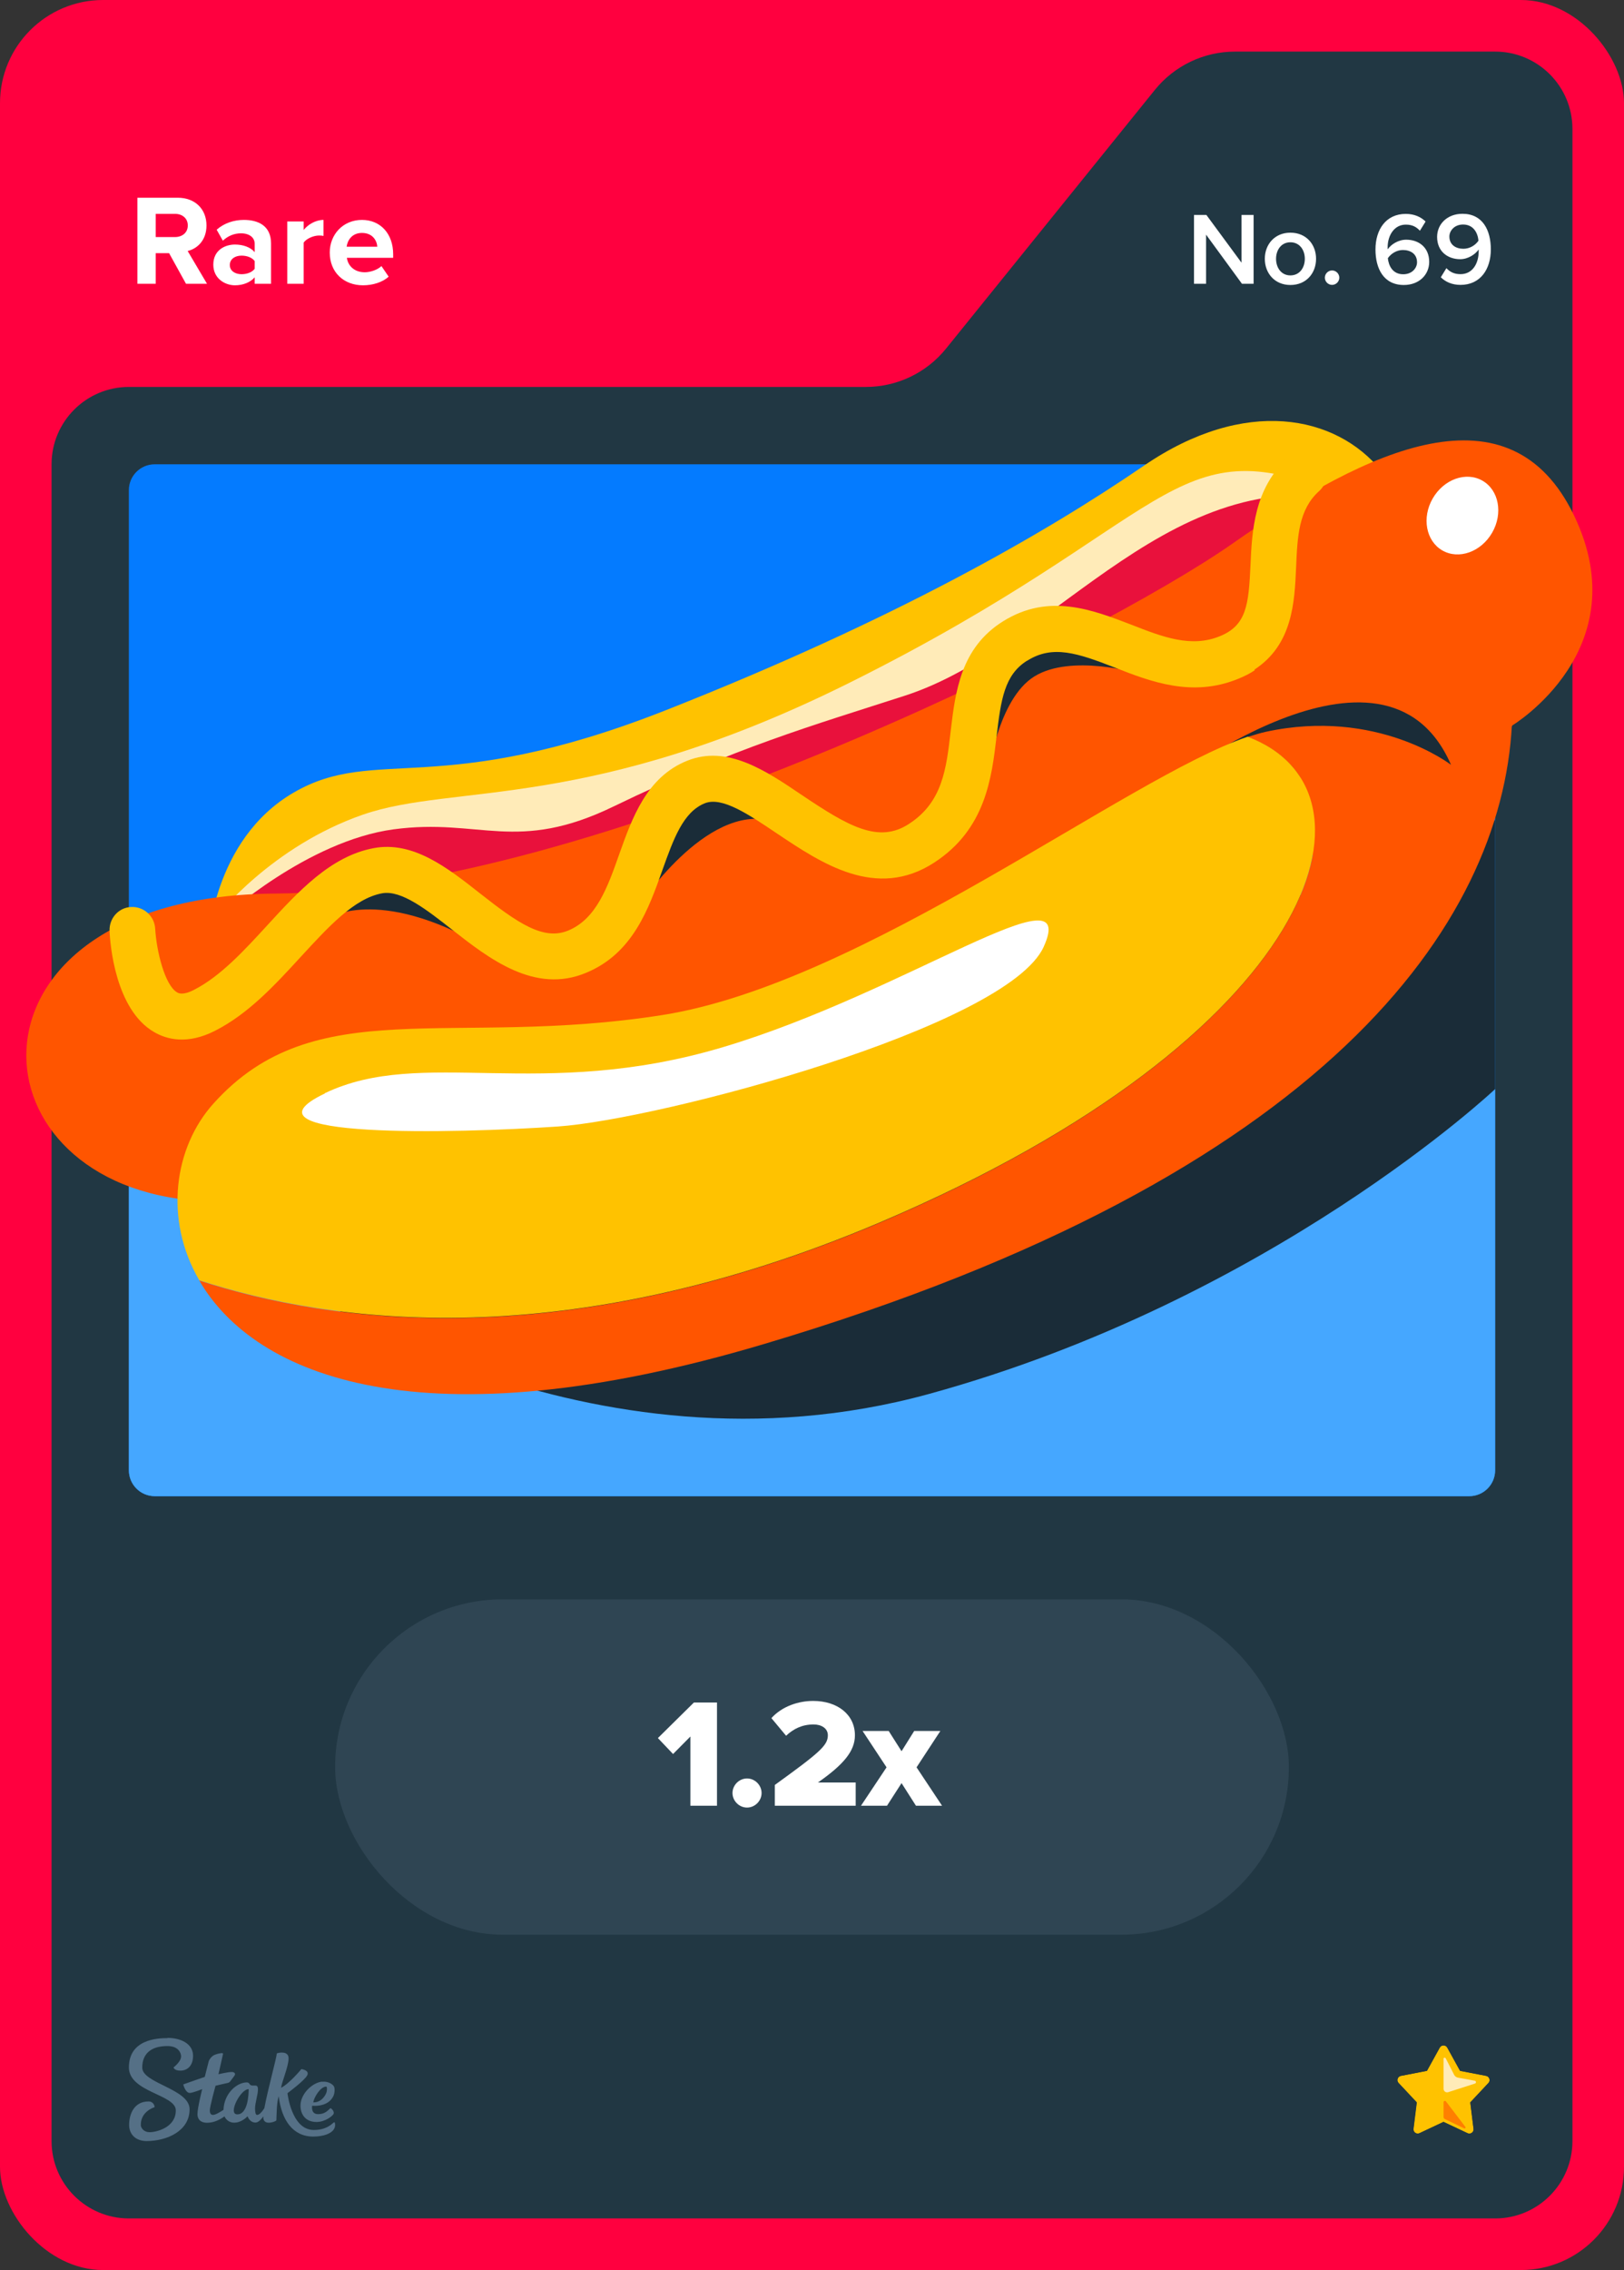<svg width="63" height="88" viewBox="0 0 63 88" fill="none" xmlns="http://www.w3.org/2000/svg">
<rect x="0" y="0" width="63" height="88" fill="#333333" stroke="none"/>
<rect width="63" height="88" rx="4" fill="#FF003F"/>
<path d="M36.701 13.513L44.799 3.487C45.559 2.546 46.702 2 47.911 2H58C59.657 2 61 3.343 61 5V83C61 84.657 59.657 86 58 86H5C3.343 86 2 84.657 2 83V18C2 16.343 3.343 15 5 15H33.589C34.798 15 35.941 14.454 36.701 13.513Z" fill="#213743"/>
<rect x="5" y="18" width="53" height="40" rx="1" fill="#2F4553"/>
<g clip-path="url(#clip0_26835_29232)">
<path d="M57 18H6C5.448 18 5 18.448 5 19V57C5 57.552 5.448 58 6 58H57C57.552 58 58 57.552 58 57V19C58 18.448 57.552 18 57 18Z" fill="#047BFF"/>
<path d="M31.38 39.48C21.77 39.48 12.77 40.46 5 42.17V57C5 57.55 5.45 58 6 58H57C57.55 58 58 57.55 58 57V42.22C50.18 40.48 41.09 39.48 31.38 39.48Z" fill="#45A7FF"/>
<path d="M11.37 49.74C11.37 49.74 22.73 57.69 36.03 54.04C49.33 50.39 58 42.22 58 42.22V31.79L11.37 49.74Z" fill="#1A2C38"/>
<path d="M8.07 36.59C8.07 36.59 8.22 32.56 11.4 30.72C14.58 28.88 17.04 31 25.86 27.52C34.67 24.04 40.46 20.73 44.38 18.05C48.3 15.37 51.83 16.09 53.58 18.25L34.15 33.16L8.07 36.58V36.59Z" fill="#FFC200"/>
<path d="M8.42 35.51C8.42 35.51 10.53 32.81 14.08 31.58C17.63 30.35 22.87 31.5 33.01 26.44C45.54 20.19 45.42 16.47 51.86 19.13L38.1 30L14.09 37.05L8.43 35.5L8.42 35.51Z" fill="#FFEBB8"/>
<path d="M8.68 35.55C8.68 35.55 11.92 32.6 15.27 32.15C18.62 31.7 20.03 33.1 23.83 31.25C28.52 28.98 31.54 28.12 35.1 26.97C41.07 25.04 45.49 17.47 53.12 19.54L28.05 35.01L8.68 35.54V35.55Z" fill="#E9113C"/>
<path d="M56.88 30.77L58.67 28.12C58.67 28.12 63.55 25.18 61.07 20C58.59 14.82 53.09 17.37 47.83 21.06C42.57 24.75 22.84 34.56 10.68 34.64C-1.49 34.72 -1.48 45.28 6.91 46.47C15.3 47.65 56.89 30.78 56.89 30.78L56.88 30.77Z" fill="#FF5500"/>
<path d="M45.03 30.57C45.03 30.57 53.71 23.71 56.29 29.65L45.03 30.57Z" fill="#1A2C38"/>
<path d="M12.8 35.57C12.8 35.57 14.83 34.27 19.19 36.94L14.96 33.71L12.8 35.57Z" fill="#1A2C38"/>
<path d="M38.34 30C38.34 30 38.7 27.1 40.13 26.22C41.56 25.34 44.15 26.1 44.15 26.1L40.68 24.54L38.14 26.29L38.34 29.99V30Z" fill="#1A2C38"/>
<path d="M24.76 35.17C24.76 35.17 27.36 31.13 29.95 31.82L27.94 30.15L25.24 31.72L24.76 35.17Z" fill="#1A2C38"/>
<path d="M48.68 25.98C48.49 26.11 48.27 26.22 48.02 26.32C46.25 27.04 44.65 26.43 43.25 25.88C41.79 25.31 40.84 25 39.87 25.6C39.86 25.6 39.85 25.62 39.83 25.62C38.97 26.17 38.83 27.1 38.66 28.55C38.47 30.15 38.24 32.14 36.24 33.44C33.99 34.9 31.86 33.46 30.14 32.31C29.04 31.57 28.01 30.87 27.34 31.14C26.5 31.48 26.13 32.52 25.7 33.72C25.16 35.24 24.55 36.96 22.74 37.71C20.74 38.55 18.96 37.15 17.54 36.04C16.57 35.28 15.57 34.49 14.82 34.63C13.74 34.83 12.74 35.93 11.67 37.09C10.67 38.18 9.64 39.3 8.34 39.96C7.26 40.51 6.46 40.29 5.98 40.01C4.47 39.14 4.27 36.59 4.25 36.09C4.23 35.6 4.6 35.18 5.09 35.16C5.58 35.14 5.99 35.51 6.02 36C6.07 36.86 6.39 38.19 6.87 38.47C6.92 38.5 7.09 38.6 7.53 38.37C8.55 37.85 9.47 36.85 10.36 35.88C11.57 34.56 12.83 33.19 14.49 32.88C16.02 32.59 17.35 33.63 18.63 34.64C20.07 35.77 21.08 36.48 22.05 36.07C23.13 35.62 23.57 34.4 24.02 33.12C24.52 31.72 25.08 30.12 26.66 29.49C28.21 28.87 29.69 29.86 31.12 30.83C32.91 32.03 34.08 32.71 35.26 31.94C36.56 31.1 36.71 29.82 36.88 28.34C37.06 26.83 37.26 25.11 38.92 24.08C40.69 22.98 42.38 23.64 43.87 24.21C45.12 24.7 46.21 25.12 47.33 24.66C48.36 24.24 48.44 23.43 48.51 21.92C48.57 20.59 48.64 18.93 49.99 17.72C50.36 17.39 50.92 17.43 51.24 17.79C51.56 18.15 51.53 18.72 51.17 19.04C50.38 19.75 50.33 20.79 50.28 21.99C50.22 23.34 50.15 24.99 48.66 25.96L48.68 25.98Z" fill="#FFC200"/>
<path d="M56.29 29.65C56.29 29.65 53.43 27.43 49.1 28.37C48.88 28.42 48.65 28.49 48.4 28.57C54.04 30.69 51.09 40.18 34.15 47.39C21.97 52.57 12.85 51.31 7.73 49.64C9.88 53.35 16.38 56.06 29.68 52.09C51.51 45.59 58.24 35.77 58.65 28.12C58.65 28.12 57.44 29.12 56.28 29.65H56.29Z" fill="#FF5500"/>
<path d="M34.15 47.38C51.1 40.17 54.04 30.68 48.4 28.56C43.69 30.16 33.49 38.12 25.69 39.35C17.47 40.64 12.22 38.41 8.29 42.77C6.75 44.47 6.35 47.26 7.73 49.63C12.85 51.3 21.97 52.56 34.15 47.38Z" fill="#FFC200"/>
<path d="M12.6 42.38C16.38 40.57 20.97 42.71 28.06 40.59C35.15 38.47 41.9 33.57 40.49 36.7C39.08 39.82 25.59 43.4 21.64 43.67C17.69 43.94 8.92 44.15 12.6 42.39V42.38Z" fill="white"/>
<path d="M57.884 20.652C58.315 19.905 58.148 19.003 57.512 18.636C56.876 18.268 56.011 18.576 55.58 19.322C55.149 20.068 55.316 20.97 55.952 21.338C56.588 21.705 57.453 21.398 57.884 20.652Z" fill="white"/>
</g>
<path fill-rule="evenodd" clip-rule="evenodd" d="M6.498 79C6.99 79 7.486 79.213 7.49 79.691C7.49 80.104 7.247 80.27 6.998 80.27C6.75 80.27 6.733 80.144 6.733 80.144C6.733 80.144 7.025 79.926 7.025 79.717C7.025 79.609 6.942 79.313 6.489 79.317C5.858 79.317 5.518 79.617 5.518 80.152C5.518 80.765 7.351 80.974 7.355 81.765C7.355 82.613 6.476 82.996 5.692 83C5.283 83 5.013 82.761 5.009 82.378C5.009 81.926 5.222 81.465 5.758 81.465C5.884 81.457 5.988 81.552 5.997 81.678C5.997 81.678 5.997 81.683 5.997 81.687C5.997 81.687 5.457 81.839 5.462 82.378C5.462 82.478 5.566 82.661 5.819 82.656C6.071 82.652 6.824 82.474 6.82 81.809C6.82 81.191 5.004 81.109 5 80.148C5 79.065 6.088 79.009 6.498 79.009V79ZM10.747 79.6C10.812 79.57 11.213 79.491 11.195 79.813C11.182 80.135 10.939 80.691 10.904 80.935C11.23 80.77 11.692 80.209 11.692 80.209C11.692 80.209 12.018 80.252 11.918 80.452C11.818 80.652 11.152 81.144 11.152 81.144C11.152 81.144 11.304 82.57 12.171 82.57C12.645 82.57 12.85 82.361 12.937 82.287C12.959 82.27 12.976 82.265 12.985 82.278C13.02 82.387 12.994 82.504 12.915 82.591C12.819 82.696 12.597 82.822 12.153 82.826C11.365 82.826 10.925 82.196 10.812 81.261C10.725 81.535 10.734 81.983 10.721 82.2C10.695 82.243 10.251 82.417 10.216 82.117C10.216 82.091 10.216 82.07 10.216 82.043C10.133 82.161 10.02 82.283 9.911 82.283C9.72 82.283 9.637 82.122 9.602 82.039C9.576 82.07 9.363 82.287 9.088 82.287C8.923 82.291 8.775 82.196 8.709 82.043C8.57 82.144 8.322 82.291 8.039 82.291C7.734 82.291 7.66 82.109 7.66 81.957C7.66 81.713 7.843 80.987 7.843 80.987C7.843 80.987 7.486 81.13 7.364 81.135C7.194 81.135 7.112 80.822 7.112 80.813C7.112 80.809 7.112 80.8 7.12 80.8C7.22 80.761 7.943 80.513 7.943 80.513C7.943 80.513 8.078 79.983 8.096 79.913C8.113 79.844 8.213 79.7 8.331 79.656C8.418 79.622 8.509 79.6 8.601 79.591C8.631 79.591 8.653 79.6 8.653 79.617C8.653 79.635 8.474 80.409 8.474 80.409C8.474 80.409 8.849 80.322 8.988 80.322C9.097 80.322 9.154 80.387 9.093 80.47C9.032 80.552 8.962 80.648 8.927 80.691C8.888 80.735 8.862 80.743 8.77 80.761C8.644 80.787 8.361 80.856 8.361 80.856C8.361 80.856 8.135 81.678 8.139 81.817C8.139 81.896 8.165 81.987 8.261 81.987C8.357 81.987 8.54 81.874 8.67 81.791C8.692 81.152 9.188 80.726 9.576 80.726C9.702 80.726 9.654 80.848 9.798 80.848H9.889C9.946 80.848 10.007 80.852 10.007 80.996C10.007 81.196 9.894 81.526 9.894 81.735C9.894 81.883 9.915 81.987 9.972 81.987C10.068 81.987 10.177 81.848 10.255 81.726C10.381 81.03 10.734 79.761 10.734 79.617L10.747 79.6ZM12.502 80.7C12.767 80.678 12.933 80.822 12.963 80.9C12.994 80.978 12.989 81.161 12.915 81.291C12.684 81.704 12.11 81.63 12.11 81.63C12.11 81.63 12.044 81.957 12.341 81.957C12.593 81.957 12.706 81.83 12.815 81.726C12.859 81.726 12.994 81.865 12.933 81.961C12.885 82.035 12.619 82.257 12.28 82.261C11.74 82.261 11.605 81.8 11.674 81.47C11.766 81.061 12.175 80.722 12.502 80.696V80.7ZM9.646 80.987C9.323 80.987 8.827 81.97 9.206 81.965C9.619 81.965 9.646 81.183 9.646 81.004V80.987ZM12.641 80.891C12.423 80.9 12.175 81.317 12.153 81.5C12.48 81.513 12.654 81.196 12.676 81.07C12.689 80.974 12.693 80.887 12.641 80.887V80.891Z" fill="#557086"/>
<path d="M56.144 79.378L56.641 80.278L57.652 80.473C57.779 80.499 57.83 80.656 57.741 80.749L57.036 81.501L57.163 82.524C57.181 82.656 57.045 82.749 56.93 82.694L56 82.257L55.07 82.694C54.951 82.749 54.82 82.652 54.837 82.524L54.964 81.501L54.259 80.749C54.17 80.656 54.221 80.499 54.348 80.473L55.359 80.278L55.856 79.378C55.919 79.263 56.085 79.263 56.144 79.378Z" fill="#FFC200"/>
<path d="M56 79.293C56.055 79.293 56.115 79.323 56.144 79.378L56.641 80.278L57.652 80.473C57.779 80.499 57.83 80.656 57.741 80.749L57.036 81.501L57.163 82.524C57.176 82.626 57.096 82.711 56.998 82.711C56.977 82.711 56.951 82.707 56.926 82.694L55.996 82.257L55.066 82.694C55.04 82.707 55.019 82.711 54.994 82.711C54.9 82.711 54.815 82.626 54.828 82.524L54.955 81.501L54.251 80.749C54.161 80.656 54.212 80.499 54.34 80.473L55.35 80.278L55.847 79.378C55.877 79.323 55.936 79.293 55.992 79.293M56 79.081C55.864 79.081 55.737 79.157 55.669 79.276L55.219 80.091L54.306 80.265C54.17 80.291 54.059 80.388 54.017 80.52C53.974 80.652 54.008 80.796 54.102 80.894L54.739 81.573L54.624 82.495C54.611 82.601 54.645 82.711 54.713 82.792C54.786 82.873 54.888 82.919 54.998 82.919C55.053 82.919 55.108 82.906 55.159 82.881L56 82.486L56.841 82.881C56.892 82.906 56.947 82.919 57.002 82.919C57.112 82.919 57.214 82.873 57.287 82.792C57.359 82.711 57.393 82.601 57.376 82.495L57.261 81.573L57.898 80.894C57.992 80.792 58.026 80.647 57.983 80.52C57.941 80.388 57.83 80.291 57.694 80.265L56.781 80.091L56.331 79.276C56.263 79.157 56.136 79.081 56 79.081Z" fill="#213743"/>
<path d="M56 79.815V80.974C56 81.068 56.089 81.132 56.178 81.106L57.219 80.771C57.274 80.754 57.27 80.673 57.21 80.66L56.556 80.541C56.497 80.529 56.442 80.49 56.412 80.435L56.085 79.794C56.064 79.751 55.996 79.764 55.996 79.815H56Z" fill="#FFEBB8"/>
<path d="M56 81.492V82.07C56 82.104 56.017 82.129 56.047 82.146L56.798 82.507C56.837 82.524 56.87 82.482 56.845 82.448L56.093 81.463C56.064 81.424 56 81.446 56 81.492Z" fill="#FF7F00"/>
<rect x="13" y="62" width="37" height="13" rx="6.5" fill="#2F4553"/>
<path d="M27.814 70H26.782V67.318L26.11 67.996L25.522 67.378L26.92 65.998H27.814V70ZM28.98 70.072C28.674 70.072 28.416 69.814 28.416 69.508C28.416 69.202 28.674 68.944 28.98 68.944C29.286 68.944 29.544 69.202 29.544 69.508C29.544 69.814 29.286 70.072 28.98 70.072ZM33.195 70H30.057V69.196C31.791 67.942 32.115 67.666 32.115 67.27C32.115 66.994 31.857 66.85 31.563 66.85C31.119 66.85 30.783 67.018 30.495 67.288L29.925 66.604C30.351 66.136 30.987 65.938 31.545 65.938C32.487 65.938 33.165 66.466 33.165 67.27C33.165 67.882 32.727 68.404 31.731 69.1H33.195V70ZM36.545 70H35.532L34.974 69.124L34.41 70H33.401L34.392 68.512L33.462 67.102H34.475L34.974 67.888L35.465 67.102H36.48L35.556 68.512L36.545 70Z" fill="white"/>
<path d="M8.03 11H7.215L6.56 9.815H6.04V11H5.33V7.665H6.89C7.585 7.665 8.01 8.12 8.01 8.74C8.01 9.33 7.64 9.645 7.28 9.73L8.03 11ZM6.785 9.19C7.07 9.19 7.285 9.02 7.285 8.74C7.285 8.46 7.07 8.29 6.785 8.29H6.04V9.19H6.785ZM10.515 11H9.88V10.75C9.715 10.945 9.43 11.06 9.115 11.06C8.73 11.06 8.275 10.8 8.275 10.26C8.275 9.695 8.73 9.48 9.115 9.48C9.435 9.48 9.72 9.585 9.88 9.775V9.45C9.88 9.205 9.67 9.045 9.35 9.045C9.09 9.045 8.85 9.14 8.645 9.33L8.405 8.905C8.7 8.645 9.08 8.525 9.46 8.525C10.01 8.525 10.515 8.745 10.515 9.44V11ZM9.37 10.63C9.575 10.63 9.775 10.56 9.88 10.42V10.12C9.775 9.98 9.575 9.91 9.37 9.91C9.12 9.91 8.915 10.04 8.915 10.275C8.915 10.5 9.12 10.63 9.37 10.63ZM11.78 11H11.145V8.585H11.78V8.915C11.95 8.7 12.25 8.525 12.55 8.525V9.145C12.505 9.135 12.445 9.13 12.375 9.13C12.165 9.13 11.885 9.25 11.78 9.405V11ZM14.082 11.06C13.347 11.06 12.792 10.565 12.792 9.79C12.792 9.09 13.307 8.525 14.042 8.525C14.762 8.525 15.252 9.065 15.252 9.855V9.995H13.457C13.497 10.3 13.742 10.555 14.152 10.555C14.357 10.555 14.642 10.465 14.797 10.315L15.077 10.725C14.837 10.945 14.457 11.06 14.082 11.06ZM14.637 9.565C14.622 9.335 14.462 9.03 14.042 9.03C13.647 9.03 13.477 9.325 13.447 9.565H14.637Z" fill="white"/>
<path d="M48.631 11H48.179L46.787 9.096V11H46.319V8.332H46.799L48.163 10.184V8.332H48.631V11ZM50.058 11.048C49.446 11.048 49.066 10.588 49.066 10.032C49.066 9.48 49.446 9.02 50.058 9.02C50.678 9.02 51.054 9.48 51.054 10.032C51.054 10.588 50.678 11.048 50.058 11.048ZM50.058 10.676C50.418 10.676 50.618 10.376 50.618 10.032C50.618 9.692 50.418 9.392 50.058 9.392C49.702 9.392 49.502 9.692 49.502 10.032C49.502 10.376 49.702 10.676 50.058 10.676ZM51.675 11.044C51.523 11.044 51.395 10.916 51.395 10.764C51.395 10.612 51.523 10.484 51.675 10.484C51.828 10.484 51.956 10.612 51.956 10.764C51.956 10.916 51.828 11.044 51.675 11.044ZM54.459 11.048C53.675 11.048 53.359 10.412 53.359 9.672C53.359 8.9 53.763 8.292 54.535 8.292C54.867 8.292 55.123 8.412 55.303 8.588L55.083 8.944C54.943 8.796 54.791 8.708 54.535 8.708C54.091 8.708 53.831 9.12 53.831 9.588C53.831 9.616 53.831 9.64 53.835 9.664C53.955 9.484 54.235 9.292 54.551 9.292C55.031 9.292 55.443 9.584 55.443 10.152C55.443 10.648 55.055 11.048 54.459 11.048ZM54.435 10.632C54.787 10.632 54.971 10.384 54.971 10.168C54.971 9.84 54.715 9.692 54.423 9.692C54.195 9.692 53.975 9.816 53.839 10.008C53.867 10.296 54.023 10.632 54.435 10.632ZM56.658 11.044C56.33 11.044 56.074 10.928 55.894 10.748L56.11 10.396C56.25 10.54 56.406 10.628 56.658 10.628C57.142 10.628 57.362 10.188 57.362 9.752C57.362 9.724 57.362 9.7 57.362 9.672C57.238 9.852 56.958 10.048 56.646 10.048C56.166 10.048 55.75 9.752 55.75 9.184C55.75 8.692 56.138 8.288 56.734 8.288C57.518 8.288 57.834 8.924 57.834 9.668C57.834 10.436 57.43 11.044 56.658 11.044ZM56.77 9.644C56.998 9.644 57.222 9.524 57.354 9.332C57.33 9.044 57.17 8.704 56.758 8.704C56.41 8.704 56.226 8.956 56.226 9.168C56.226 9.496 56.482 9.644 56.77 9.644Z" fill="white"/>
<defs>
<clipPath id="clip0_26835_29232">
<rect width="63" height="88" fill="white"/>
</clipPath>
</defs>
</svg>
